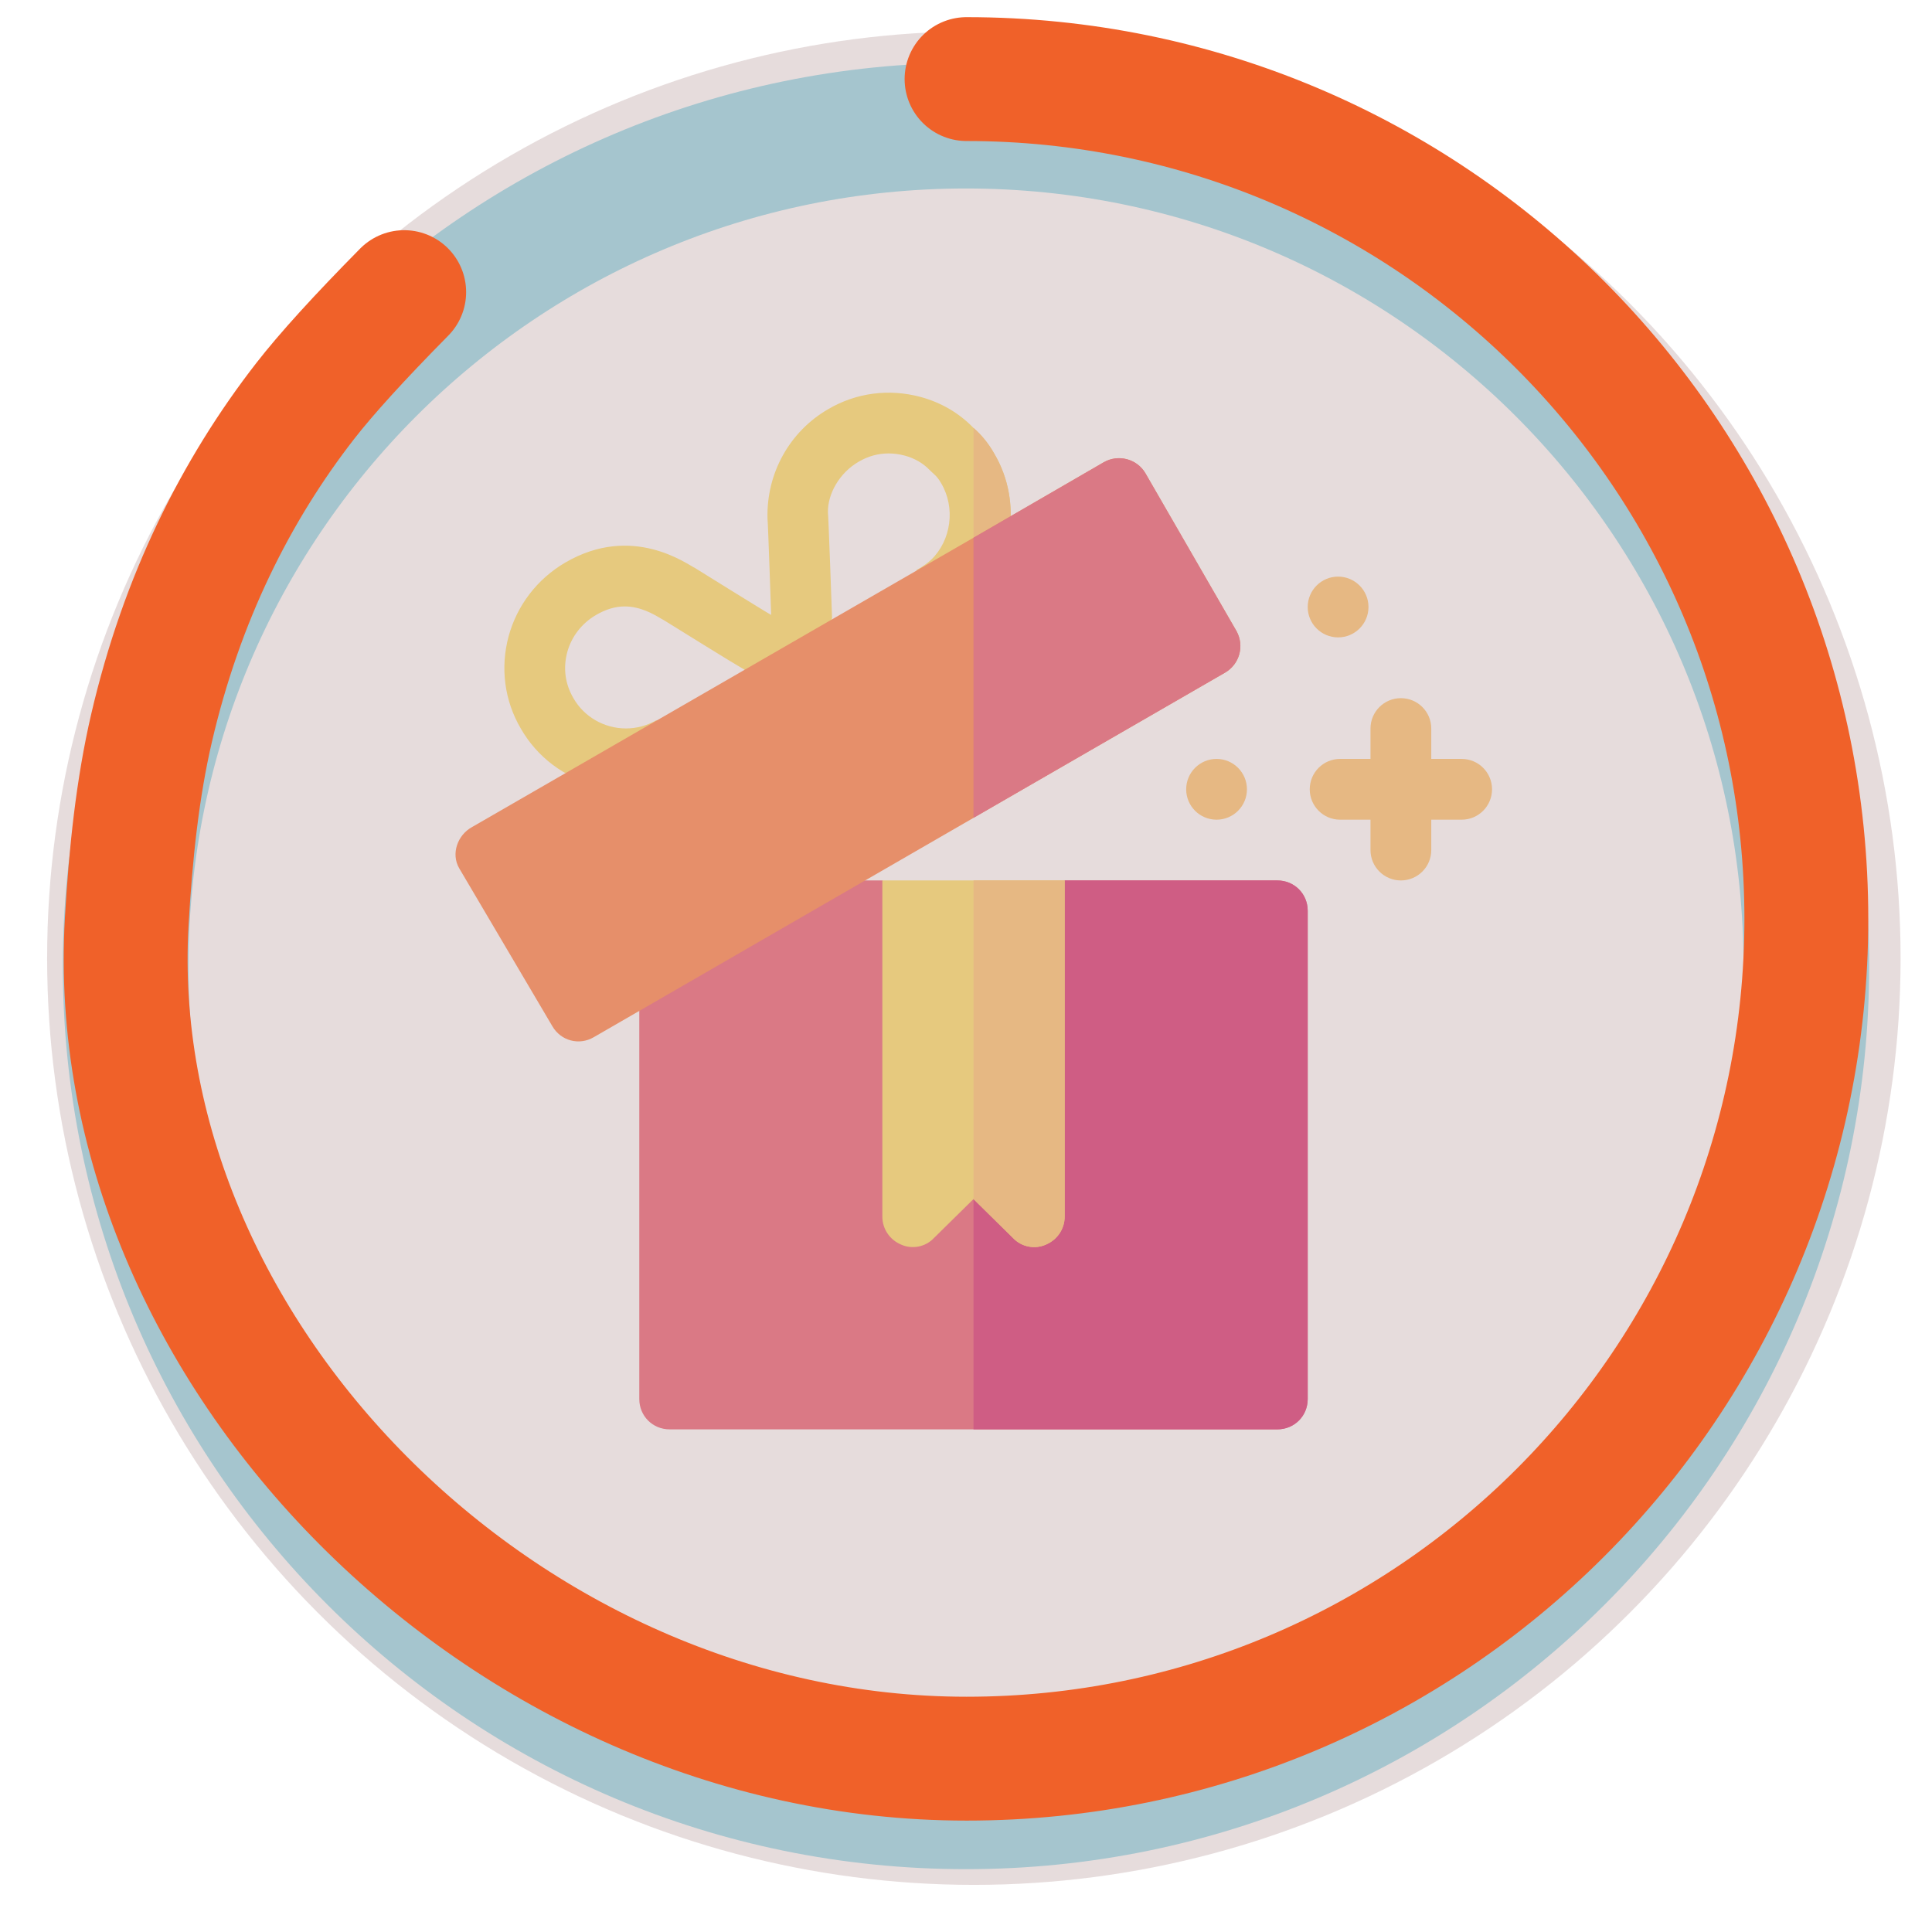 <svg width="123" height="123" viewBox="0 0 123 123" fill="none" xmlns="http://www.w3.org/2000/svg">
<g filter="url(#filter0_d_635_16268)">
<path d="M119 57.5C119 89.256 93.256 115 61.5 115C29.744 115 4 89.256 4 57.5C4 25.744 29.744 0 61.5 0C93.256 0 119 25.744 119 57.5Z" fill="white"/>
<path d="M115 57.5C115 87.047 91.047 111 61.5 111C31.953 111 8 87.047 8 57.5C8 27.953 31.953 4 61.5 4C91.047 4 115 27.953 115 57.5Z" stroke="#7CD1E3" stroke-width="8"/>
</g>
<path d="M83.255 57.988V89.066C83.255 90.149 82.404 91 81.32 91H42.634C41.551 91 40.7 90.149 40.7 89.066V61.005C40.7 60.309 41.087 59.69 41.667 59.342L46.89 56.324C47.199 56.131 47.547 56.053 47.857 56.053H56.174L61.977 61.005L67.78 56.053H81.32C82.404 56.053 83.255 56.904 83.255 57.988V57.988Z" fill="#E63950"/>
<path d="M83.255 57.988V89.066C83.255 90.149 82.404 91 81.321 91H61.977V61.005L67.781 56.053H81.321C82.404 56.053 83.255 56.904 83.255 57.988V57.988Z" fill="#D0004F"/>
<path d="M63.293 28.87C62.945 28.251 62.48 27.671 61.977 27.245C61.049 26.278 59.889 25.62 58.612 25.272C56.6 24.731 54.511 25.002 52.731 26.046C50.255 27.477 48.785 30.147 48.863 33.01C48.901 33.396 49.095 39.148 49.095 39.148C48.669 38.916 44.259 36.169 44.259 36.169C43.756 35.937 40.275 33.306 35.98 35.82C34.201 36.865 32.924 38.529 32.382 40.502C31.841 42.513 32.112 44.602 33.156 46.382C35.284 50.096 40.042 51.334 43.717 49.206L48.698 46.331L41.76 45.868C41.176 46.201 40.519 46.376 39.853 46.376C38.471 46.376 37.19 45.641 36.512 44.457C35.972 43.537 35.843 42.528 36.117 41.508C36.387 40.528 37.035 39.687 37.938 39.158C38.569 38.788 39.17 38.609 39.772 38.609C40.773 38.609 41.603 39.098 42.047 39.361L42.292 39.5C42.898 39.878 46.831 42.319 47.239 42.541L47.385 42.621L47.352 42.64L47.405 42.642L52.048 45.35L52.95 39.418L52.973 39.348L52.961 39.015C52.961 39.015 52.751 33.018 52.71 32.614C52.689 31.454 53.433 30.109 54.667 29.395C55.27 29.042 55.904 28.868 56.573 28.868C56.917 28.868 57.264 28.915 57.608 29.008C58.229 29.178 58.768 29.488 59.187 29.926L59.478 30.2C59.588 30.29 59.767 30.493 59.918 30.763C60.844 32.327 60.559 34.402 59.285 35.634C59.076 35.824 58.8 36.032 58.549 36.176L58.356 36.287L57.84 41.052L60.468 39.534C61.01 39.225 61.513 38.838 61.977 38.413C64.453 36.014 65.15 32.004 63.293 28.87V28.87Z" fill="#FED843"/>
<path d="M56.175 56.053V77.46C56.175 78.234 56.639 78.93 57.374 79.239C58.07 79.549 58.921 79.394 59.463 78.814L61.977 76.338L64.492 78.814C65.034 79.394 65.885 79.549 66.581 79.239C67.316 78.93 67.78 78.234 67.78 77.46V56.053H56.175Z" fill="#FED843"/>
<path d="M93.055 48.316H91.121V46.382C91.121 45.313 90.256 44.448 89.187 44.448C88.118 44.448 87.252 45.313 87.252 46.382V48.316H85.318C84.249 48.316 83.384 49.181 83.384 50.251C83.384 51.32 84.249 52.185 85.318 52.185H87.252V54.119C87.252 55.188 88.118 56.053 89.187 56.053C90.256 56.053 91.121 55.188 91.121 54.119V52.185H93.055C94.124 52.185 94.99 51.32 94.99 50.251C94.99 49.181 94.124 48.316 93.055 48.316Z" fill="#FFB64C"/>
<path d="M85.189 40.579C86.257 40.579 87.124 39.713 87.124 38.645C87.124 37.577 86.257 36.71 85.189 36.71C84.121 36.71 83.255 37.577 83.255 38.645C83.255 39.713 84.121 40.579 85.189 40.579Z" fill="#FFB64C"/>
<path d="M77.452 52.185C78.52 52.185 79.386 51.319 79.386 50.251C79.386 49.182 78.52 48.316 77.452 48.316C76.384 48.316 75.518 49.182 75.518 50.251C75.518 51.319 76.384 52.185 77.452 52.185Z" fill="#FFB64C"/>
<path d="M61.977 56.053H67.781V77.46C67.781 78.234 67.316 78.93 66.581 79.239C65.885 79.549 65.034 79.394 64.492 78.814L61.977 76.338V56.053Z" fill="#FFB64C"/>
<path d="M61.977 38.413V27.245C62.48 27.671 62.945 28.251 63.293 28.87C65.15 32.004 64.454 36.014 61.977 38.413Z" fill="#FFB64C"/>
<path d="M78.729 40.192L72.926 30.134C72.384 29.205 71.185 28.896 70.256 29.437L61.977 34.234L60.869 34.874L38.872 47.566L30.061 52.649C29.133 53.152 28.695 54.351 29.236 55.28L35.168 65.338C35.71 66.267 36.87 66.576 37.799 66.034L61.977 52.069L77.993 42.823C78.922 42.281 79.232 41.121 78.729 40.192V40.192Z" fill="#FF641A"/>
<path d="M77.994 42.823L61.977 52.069V34.234L70.256 29.437C71.185 28.896 72.384 29.205 72.926 30.134L78.729 40.192C79.232 41.121 78.922 42.281 77.994 42.823Z" fill="#E63950"/>
<circle cx="62" cy="61" r="59" fill="#CFBABA" fill-opacity="0.5"/>
<path d="M25.733 18.598C22.868 21.5 20.765 23.813 19.425 25.538C15.039 31.181 11.566 38.087 9.647 46.356C8.763 50.162 8.322 54.294 8.069 58.658C6.492 85.942 32.007 111.965 61.535 111.965C91.063 111.965 115 88.028 115 58.5C115 28.972 91.063 5.035 61.535 5.035" stroke="#F06129" stroke-width="7.886" stroke-linecap="round"/>
<defs>
<filter id="filter0_d_635_16268" x="0" y="0" width="123" height="123" filterUnits="userSpaceOnUse" color-interpolation-filters="sRGB">
<feFlood flood-opacity="0" result="BackgroundImageFix"/>
<feColorMatrix in="SourceAlpha" type="matrix" values="0 0 0 0 0 0 0 0 0 0 0 0 0 0 0 0 0 0 127 0" result="hardAlpha"/>
<feOffset dy="4"/>
<feGaussianBlur stdDeviation="2"/>
<feComposite in2="hardAlpha" operator="out"/>
<feColorMatrix type="matrix" values="0 0 0 0 0 0 0 0 0 0 0 0 0 0 0 0 0 0 0.25 0"/>
<feBlend mode="normal" in2="BackgroundImageFix" result="effect1_dropShadow_635_16268"/>
<feBlend mode="normal" in="SourceGraphic" in2="effect1_dropShadow_635_16268" result="shape"/>
</filter>
</defs>
</svg>
